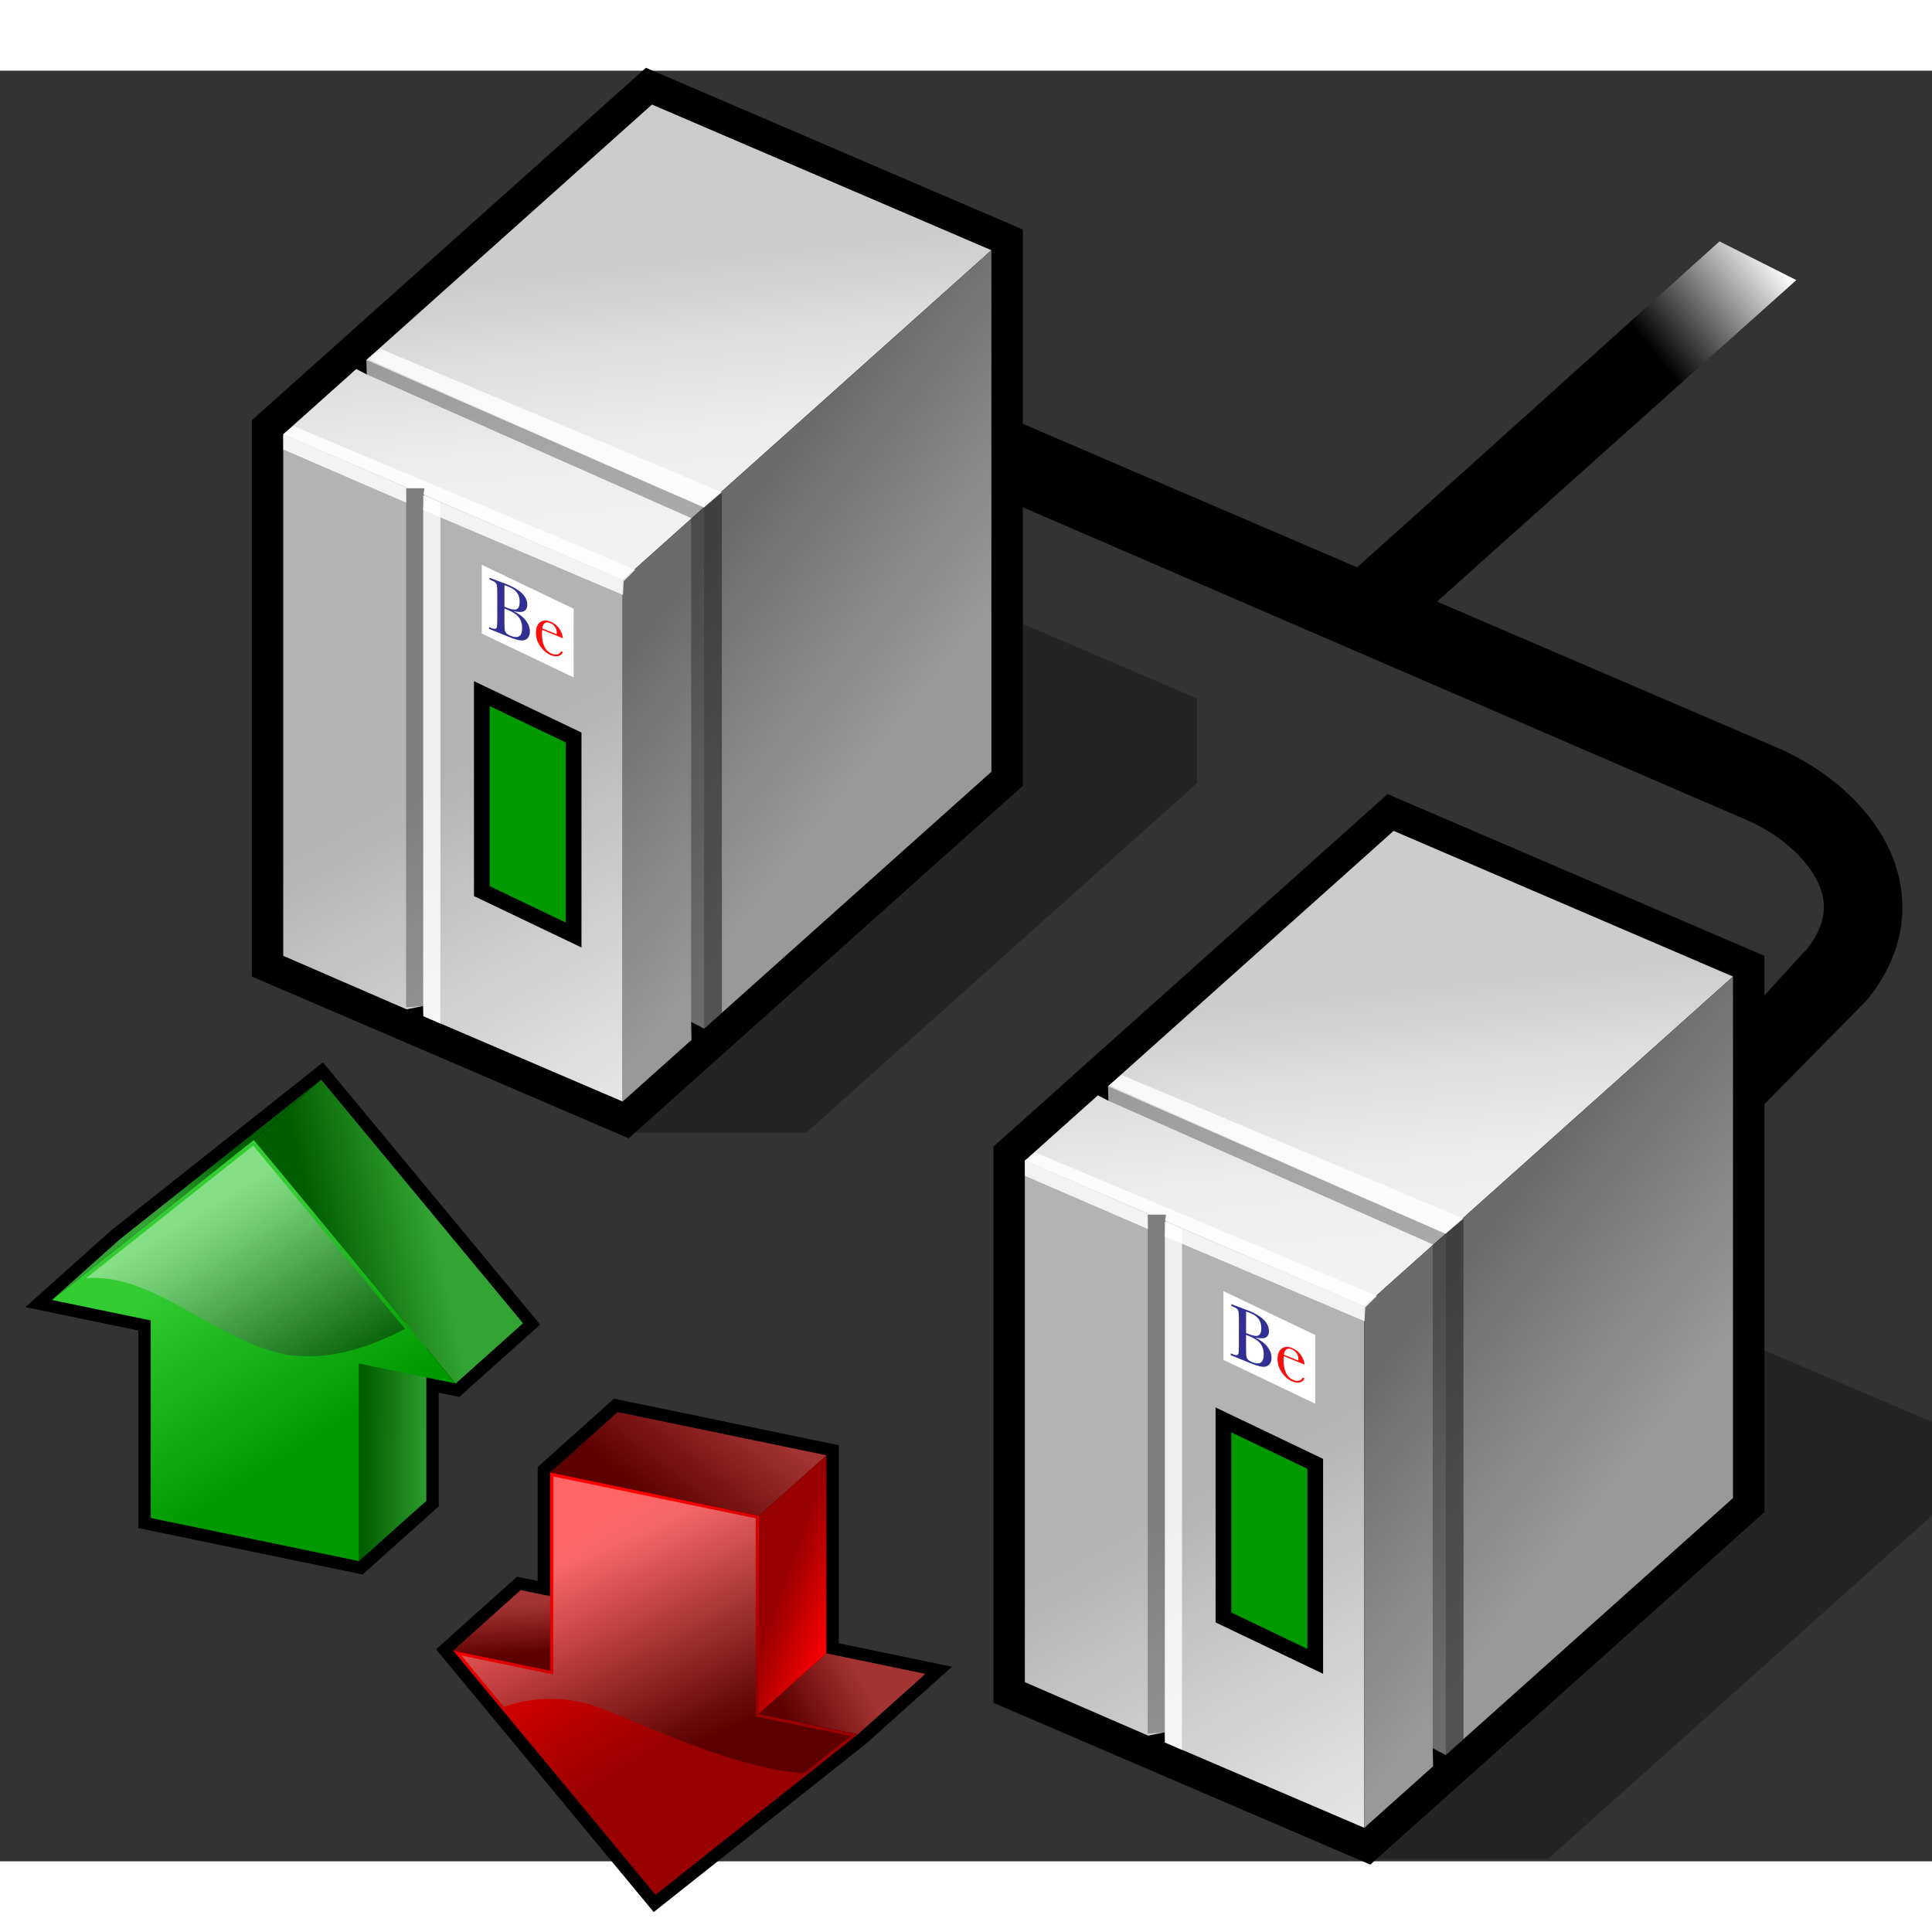 <?xml version="1.0" encoding="UTF-8" standalone="no"?>
<!-- Created with Sodipodi ("http://www.sodipodi.com/") -->

<svg
   xmlns:a="http://ns.adobe.com/AdobeSVGViewerExtensions/3.0/"
   xmlns:dc="http://purl.org/dc/elements/1.1/"
   xmlns:cc="http://creativecommons.org/ns#"
   xmlns:rdf="http://www.w3.org/1999/02/22-rdf-syntax-ns#"
   xmlns:svg="http://www.w3.org/2000/svg"
   xmlns="http://www.w3.org/2000/svg"
   xmlns:xlink="http://www.w3.org/1999/xlink"
   xmlns:sodipodi="http://sodipodi.sourceforge.net/DTD/sodipodi-0.dtd"
   xmlns:inkscape="http://www.inkscape.org/namespaces/inkscape"
   width="48pt"
   height="48pt"
   viewBox="0.237 0.185 123 114"
   overflow="visible"
   enable-background="new 0.237 0.185 123 114"
   xml:space="preserve"
   id="svg153"
   sodipodi:version="0.32pre"
   sodipodi:docname="retrosmart-network-transmit-receive.svg"
   version="1.1"
   inkscape:version="0.91 r13725"><rect x="0.237" y="0.185" width="123" height="114" fill="#333333" stroke="none"/><defs
     id="defs269"><linearGradient
       y2="18.49"
       x2="105.785"
       y1="12.322"
       x1="113.552"
       gradientUnits="userSpaceOnUse"
       id="XMLID_1_"><stop
         id="stop158"
         style="stop-color:#FFFFFF"
         offset="0" /><stop
         id="stop159"
         style="stop-color:#000000"
         offset="1" /></linearGradient><linearGradient
       y2="12.779"
       x2="40.342"
       y1="29.752"
       x1="42.04"
       gradientUnits="userSpaceOnUse"
       id="XMLID_2_"><stop
         id="stop167"
         style="stop-color:#F2F2F2"
         offset="0" /><stop
         id="stop168"
         style="stop-color:#EEEEEE"
         offset="0.312" /><stop
         id="stop169"
         style="stop-color:#E0E0E0"
         offset="0.665" /><stop
         id="stop170"
         style="stop-color:#CCCCCC"
         offset="1" /></linearGradient><linearGradient
       y2="44.615"
       x2="29.098"
       y1="65.381"
       x1="40.655"
       gradientUnits="userSpaceOnUse"
       id="XMLID_3_"><stop
         id="stop176"
         style="stop-color:#E6E6E6"
         offset="0" /><stop
         id="stop177"
         style="stop-color:#C7C7C7"
         offset="0.621" /><stop
         id="stop178"
         style="stop-color:#B3B3B3"
         offset="1" /></linearGradient><linearGradient
       y2="32.619"
       x2="43.835"
       y1="42.94"
       x1="57.012"
       gradientUnits="userSpaceOnUse"
       id="XMLID_4_"><stop
         id="stop186"
         style="stop-color:#999999"
         offset="0" /><stop
         id="stop187"
         style="stop-color:#7B7B7B"
         offset="0.684" /><stop
         id="stop188"
         style="stop-color:#6B6B6B"
         offset="1" /></linearGradient><linearGradient
       y2="59.021"
       x2="87.558"
       y1="75.994"
       x1="89.255"
       gradientUnits="userSpaceOnUse"
       id="XMLID_5_"><stop
         id="stop205"
         style="stop-color:#F2F2F2"
         offset="0" /><stop
         id="stop206"
         style="stop-color:#EEEEEE"
         offset="0.312" /><stop
         id="stop207"
         style="stop-color:#E0E0E0"
         offset="0.665" /><stop
         id="stop208"
         style="stop-color:#CCCCCC"
         offset="1" /></linearGradient><linearGradient
       y2="90.857"
       x2="76.312"
       y1="111.623"
       x1="87.869"
       gradientUnits="userSpaceOnUse"
       id="XMLID_6_"><stop
         id="stop214"
         style="stop-color:#E6E6E6"
         offset="0" /><stop
         id="stop215"
         style="stop-color:#C7C7C7"
         offset="0.621" /><stop
         id="stop216"
         style="stop-color:#B3B3B3"
         offset="1" /></linearGradient><linearGradient
       y2="78.86"
       x2="91.05"
       y1="89.181"
       x1="104.227"
       gradientUnits="userSpaceOnUse"
       id="XMLID_7_"><stop
         id="stop224"
         style="stop-color:#999999"
         offset="0" /><stop
         id="stop225"
         style="stop-color:#7B7B7B"
         offset="0.684" /><stop
         id="stop226"
         style="stop-color:#6B6B6B"
         offset="1" /></linearGradient><linearGradient
       id="XMLID_1_-3"
       gradientUnits="userSpaceOnUse"
       x1="103.324"
       y1="68.757"
       x2="85.316"
       y2="78.44"><stop
         offset="0"
         style="stop-color:#a43333;stop-opacity:1"
         id="stop8" /><stop
         offset="1"
         style="stop-color:#5d0000;stop-opacity:1"
         id="stop10" /></linearGradient><linearGradient
       id="XMLID_2_-6"
       gradientUnits="userSpaceOnUse"
       x1="99.162"
       y1="49.623"
       x2="84.044"
       y2="44.187"><stop
         offset="0"
         style="stop-color:#ff0000;stop-opacity:1"
         id="stop15" /><stop
         offset="1"
         style="stop-color:#990000;stop-opacity:1"
         id="stop17" /></linearGradient><linearGradient
       id="XMLID_3_-7"
       gradientUnits="userSpaceOnUse"
       x1="23.536"
       y1="49.695"
       x2="24.49"
       y2="61.663"><stop
         offset="0"
         style="stop-color:#a43333;stop-opacity:1"
         id="stop22" /><stop
         offset="1"
         style="stop-color:#5d0000;stop-opacity:1"
         id="stop24" /></linearGradient><linearGradient
       id="XMLID_4_-5"
       gradientUnits="userSpaceOnUse"
       x1="72.71"
       y1="1.085"
       x2="53.175"
       y2="25.717"><stop
         offset="0"
         style="stop-color:#a43333;stop-opacity:1"
         id="stop29" /><stop
         offset="1"
         style="stop-color:#5d0000;stop-opacity:1"
         id="stop31" /></linearGradient><linearGradient
       xlink:href="#XMLID_2_-9"
       id="XMLID_5_-3"
       gradientUnits="userSpaceOnUse"
       x1="33.934"
       y1="33.332"
       x2="63.212"
       y2="79.374"><stop
         offset="0"
         style="stop-color:#ff0000;stop-opacity:1"
         id="stop36" /><stop
         offset="1"
         style="stop-color:#990000;stop-opacity:1"
         id="stop38" /></linearGradient><linearGradient
       id="XMLID_2_-9"
       gradientUnits="userSpaceOnUse"
       x1="125.973"
       y1="70.976"
       x2="107.473"
       y2="76.726"><stop
         offset="0"
         style="stop-color:#ee0c33;stop-opacity:1;"
         id="stop15-3" /><stop
         offset="1"
         style="stop-color:#640000;stop-opacity:1;"
         id="stop17-3" /></linearGradient><linearGradient
       id="XMLID_6_-5"
       gradientUnits="userSpaceOnUse"
       x1="38.052"
       y1="37.113"
       x2="59.228"
       y2="85.595"><stop
         offset="0"
         style="stop-color:#FFFFFF"
         id="stop43" /><stop
         offset="1"
         style="stop-color:#000000"
         id="stop45" /></linearGradient></defs><sodipodi:namedview
     id="base"
     showgrid="false"
     inkscape:zoom="7.5662366"
     inkscape:cx="30"
     inkscape:cy="30"
     inkscape:window-width="949"
     inkscape:window-height="951"
     inkscape:window-x="953"
     inkscape:window-y="82"
     inkscape:window-maximized="0"
     inkscape:current-layer="svg153" /><path
     inkscape:connector-curvature="0"
     id="path155"
     d="m 16.27,22.44 0,35.415 23.992,10.299 25.092,-22.44 0,-35.417 L 41.361,0 16.27,22.44 Z" /><path
     inkscape:connector-curvature="0"
     id="path156"
     d="m 121.068,51.286 c -1.066,-4.019 -4.789,-6.82 -7.918,-8.101 0.018,0.007 -10.301,-4.422 -21.435,-9.202 l 19.229,-17.268 -4.729,-2.397 -19.569,17.49 C 75.268,26.924 64.538,22.318 64.538,22.318 l -0.293,5.184 46.971,20.294 c 2.533,1.038 4.535,2.949 5.018,4.772 0.078,0.292 0.117,0.583 0.117,0.874 0,0.858 -0.35,1.721 -1.03,2.611 -0.311,0.311 -3.557,3.889 -3.557,3.889 l 0,6.854 7.363,-7.478 0.095,-0.12 c 2.434,-3.115 2.347,-6.022 1.846,-7.912 z" /><path
     inkscape:connector-curvature="0"
     style="fill:url(#XMLID_1_)"
     id="path163"
     d="M 91.716,33.983 114.6,13.517 109.709,11.053 86.647,31.808 91.716,33.983 Z" /><path
     inkscape:connector-curvature="0"
     id="path164"
     d="m 16.535,22.599 0,35.026 23.68,10.175 24.873,-22.246 0,-35.028 L 41.408,0.354 16.535,22.599 Z" /><path
     style="opacity:0.3"
     inkscape:connector-curvature="0"
     id="path165"
     d="M 65.088,45.555 40.215,67.8 l 11.35,0 24.873,-22.246 0,-5.408 -11.456,-4.896 0.106,10.305 z" /><path
     inkscape:connector-curvature="0"
     style="fill:url(#XMLID_2_)"
     id="path174"
     d="M 39.879,32.612 18.27,23.334 22.916,19.178 23.591,19.525 23.562,18.601 41.745,2.341 63.354,11.615 39.879,32.612 Z" /><path
     inkscape:connector-curvature="0"
     style="fill:url(#XMLID_3_)"
     id="path182"
     d="m 39.879,65.813 -12.688,-5.434 -0.018,-0.647 -1.051,0.211 -7.853,-3.406 0,-33.203 7.844,3.403 1.148,0.026 -0.067,0.443 12.684,5.405 0,33.202 z" /><path
     style="opacity:0.3"
     inkscape:connector-curvature="0"
     id="path183"
     d="m 27.173,59.732 -1.083,0.078 0,-33.04 1.171,-0.007 -0.088,0.479 0,32.49 z" /><path
     style="opacity:0.8;fill:#ffffff"
     inkscape:connector-curvature="0"
     id="path184"
     d="m 28.274,60.85 -1.083,-0.471 0,-33.175 1.083,0.47 0,33.176 z" /><path
     inkscape:connector-curvature="0"
     style="fill:url(#XMLID_4_)"
     id="path192"
     d="m 63.354,44.819 -18.284,16.35 -0.833,-0.429 0.025,1.151 -4.383,3.921 0,-33.2 23.475,-20.997 0,33.204 z" /><path
     style="opacity:0.8;fill:#ffffff"
     inkscape:connector-curvature="0"
     id="path193"
     d="m 23.632,18.541 21.429,9.455 1.135,-0.971 -21.776,-9.146 -0.788,0.662 z" /><path
     style="opacity:0.6;fill:#242424"
     inkscape:connector-curvature="0"
     id="path194"
     d="m 45.061,27.996 0,33.207 1.135,-1.014 0,-33.164 -1.135,0.971 z" /><path
     style="opacity:0.84;fill:#ffffff"
     inkscape:connector-curvature="0"
     id="path195"
     d="m 18.27,23.334 0.004,0.967 7.832,3.39 -0.015,-0.92 1.171,-0.007 -0.088,1.391 12.721,5.404 0.048,-0.876 0.741,-0.731 -21.776,-9.145 -0.638,0.527 z" /><path
     style="opacity:0.3"
     inkscape:connector-curvature="0"
     id="path196"
     d="m 23.59,19.525 20.646,9.141 0,32.075 0.824,0.421 0,-33.166 -21.5,-9.396 0.03,0.925 z" /><path
     style="fill:#ffffff"
     inkscape:connector-curvature="0"
     id="path197"
     d="m 36.756,38.812 -5.844,-2.793 0,-4.375 5.844,2.793 0,4.375 z" /><g
     id="g198"><path
       style="fill:#302f92"
       inkscape:connector-curvature="0"
       id="path199"
       d="m 32.921,34.588 c 0.356,0.172 0.621,0.373 0.793,0.601 0.173,0.228 0.258,0.46 0.258,0.696 0,0.206 -0.059,0.358 -0.176,0.46 -0.118,0.101 -0.268,0.137 -0.452,0.108 -0.183,-0.029 -0.428,-0.106 -0.736,-0.231 l -1.234,-0.502 0,-0.112 0.121,0.049 c 0.135,0.055 0.228,0.076 0.279,0.061 0.052,-0.014 0.085,-0.056 0.099,-0.125 0.014,-0.068 0.021,-0.239 0.021,-0.511 l 0.002,-1.587 c 0,-0.264 -0.007,-0.438 -0.022,-0.521 -0.015,-0.083 -0.045,-0.148 -0.093,-0.197 -0.047,-0.048 -0.151,-0.104 -0.311,-0.17 l -0.061,-0.024 0,-0.113 0.518,0.195 0.589,0.221 c 0.86,0.35 1.29,0.781 1.29,1.293 0,0.211 -0.074,0.352 -0.221,0.42 -0.146,0.068 -0.368,0.065 -0.664,-0.011 z m -0.569,-0.159 0,0.728 c 0,0.311 0.005,0.509 0.016,0.598 0.011,0.088 0.04,0.163 0.087,0.225 0.047,0.063 0.141,0.123 0.28,0.18 0.248,0.101 0.434,0.111 0.558,0.03 0.124,-0.082 0.186,-0.254 0.186,-0.518 0,-0.27 -0.069,-0.498 -0.21,-0.683 -0.14,-0.185 -0.387,-0.349 -0.739,-0.494 -0.058,-0.022 -0.116,-0.044 -0.178,-0.066 z m 0,-0.119 c 0.039,0.018 0.071,0.031 0.098,0.042 0.335,0.136 0.563,0.174 0.686,0.115 0.122,-0.06 0.184,-0.211 0.185,-0.455 0,-0.17 -0.024,-0.312 -0.072,-0.425 -0.048,-0.113 -0.121,-0.214 -0.216,-0.304 -0.096,-0.089 -0.26,-0.181 -0.493,-0.276 -0.061,-0.025 -0.123,-0.047 -0.186,-0.068 l -0.002,1.371 z" /><path
       style="fill:#fb0f0c"
       inkscape:connector-curvature="0"
       id="path200"
       d="m 36.074,36.32 -1.326,-0.54 c -0.006,0.093 -0.01,0.163 -0.01,0.21 0,0.351 0.053,0.636 0.156,0.854 0.104,0.218 0.262,0.371 0.469,0.455 0.281,0.115 0.481,0.064 0.6,-0.152 l 0.109,0.044 c -0.049,0.143 -0.146,0.229 -0.295,0.261 -0.146,0.031 -0.307,0.012 -0.479,-0.059 -0.161,-0.065 -0.312,-0.169 -0.456,-0.312 -0.143,-0.142 -0.26,-0.309 -0.351,-0.5 -0.091,-0.191 -0.137,-0.396 -0.136,-0.615 0,-0.31 0.088,-0.532 0.265,-0.666 0.177,-0.134 0.397,-0.146 0.661,-0.04 0.249,0.102 0.441,0.257 0.577,0.467 0.136,0.21 0.208,0.41 0.216,0.593 z m -0.399,-0.258 c 0.005,-0.035 0.008,-0.067 0.008,-0.095 0,-0.142 -0.04,-0.268 -0.12,-0.377 -0.08,-0.111 -0.18,-0.19 -0.297,-0.237 -0.283,-0.116 -0.453,-0.003 -0.508,0.336 l 0.917,0.373 z" /></g><path
     inkscape:connector-curvature="0"
     id="path201"
     d="m 63.484,68.681 0,35.414 23.992,10.3 25.092,-22.44 0,-35.416 -23.992,-10.298 -25.092,22.44 z" /><path
     inkscape:connector-curvature="0"
     id="path202"
     d="m 63.75,68.84 0,35.026 23.68,10.174 24.873,-22.244 0,-35.029 L 88.623,46.595 63.75,68.84 Z" /><path
     style="opacity:0.3"
     inkscape:connector-curvature="0"
     id="path203"
     d="m 112.303,91.796 -24.873,22.245 11.35,0 24.873,-22.244 0,-5.408 -11.456,-4.896 0.106,10.303 z" /><path
     inkscape:connector-curvature="0"
     style="fill:url(#XMLID_5_)"
     id="path212"
     d="M 87.094,78.853 65.485,69.576 70.131,65.42 70.806,65.767 70.778,64.842 88.961,48.583 110.57,57.857 87.094,78.853 Z" /><path
     inkscape:connector-curvature="0"
     style="fill:url(#XMLID_6_)"
     id="path220"
     d="m 87.094,112.054 -12.688,-5.434 -0.018,-0.648 -1.052,0.212 -7.853,-3.406 0,-33.202 7.844,3.403 1.148,0.026 -0.066,0.443 12.684,5.404 0,33.202 z" /><path
     style="opacity:0.3"
     inkscape:connector-curvature="0"
     id="path221"
     d="m 74.389,105.972 -1.084,0.079 0,-33.04 1.172,-0.006 -0.088,0.479 0,32.488 z" /><path
     style="opacity:0.8;fill:#ffffff"
     inkscape:connector-curvature="0"
     id="path222"
     d="m 75.488,107.091 -1.082,-0.471 0,-33.175 1.082,0.471 0,33.175 z" /><path
     inkscape:connector-curvature="0"
     style="fill:url(#XMLID_7_)"
     id="path230"
     d="m 110.568,91.06 -18.284,16.352 -0.833,-0.43 0.025,1.151 -4.383,3.921 0,-33.201 23.475,-20.997 0,33.204 z" /><path
     style="opacity:0.8;fill:#ffffff"
     inkscape:connector-curvature="0"
     id="path231"
     d="m 70.847,64.783 21.429,9.454 1.135,-0.971 -21.775,-9.146 -0.789,0.663 z" /><path
     style="opacity:0.6;fill:#242424"
     inkscape:connector-curvature="0"
     id="path232"
     d="m 92.275,74.237 0,33.207 1.135,-1.014 0,-33.164 -1.135,0.971 z" /><path
     style="opacity:0.84;fill:#ffffff"
     inkscape:connector-curvature="0"
     id="path233"
     d="m 65.484,69.576 0.004,0.967 7.832,3.39 -0.016,-0.921 1.172,-0.006 -0.088,1.391 12.721,5.403 0.048,-0.877 0.741,-0.73 -21.775,-9.146 -0.639,0.529 z" /><path
     style="opacity:0.3"
     inkscape:connector-curvature="0"
     id="path234"
     d="m 70.805,65.766 20.646,9.141 0,32.075 0.824,0.42 0,-33.165 -21.501,-9.396 0.031,0.925 z" /><path
     style="fill:#ffffff"
     inkscape:connector-curvature="0"
     id="path235"
     d="m 83.971,85.053 -5.844,-2.793 0,-4.376 5.844,2.794 0,4.375 z" /><g
     id="g236"><path
       style="fill:#302f92"
       inkscape:connector-curvature="0"
       id="path237"
       d="m 80.136,80.83 c 0.356,0.172 0.621,0.373 0.794,0.6 0.173,0.229 0.258,0.461 0.258,0.697 0,0.205 -0.059,0.357 -0.176,0.459 -0.118,0.102 -0.269,0.137 -0.452,0.108 -0.183,-0.029 -0.429,-0.106 -0.735,-0.231 l -1.235,-0.503 0,-0.113 0.121,0.049 c 0.135,0.056 0.227,0.076 0.279,0.062 0.052,-0.015 0.084,-0.056 0.099,-0.124 0.014,-0.068 0.021,-0.24 0.021,-0.512 l 0.002,-1.587 c 0,-0.265 -0.007,-0.438 -0.021,-0.521 -0.016,-0.082 -0.046,-0.148 -0.094,-0.197 -0.047,-0.047 -0.15,-0.104 -0.311,-0.17 l -0.061,-0.023 0,-0.112 0.518,0.194 0.59,0.222 c 0.859,0.351 1.289,0.781 1.289,1.294 0,0.211 -0.073,0.352 -0.221,0.42 -0.147,0.067 -0.369,0.063 -0.665,-0.012 z m -0.57,-0.16 0,0.728 c -0.001,0.311 0.004,0.51 0.016,0.598 0.01,0.088 0.039,0.163 0.086,0.226 0.048,0.063 0.141,0.123 0.28,0.18 0.248,0.101 0.435,0.11 0.558,0.03 0.124,-0.082 0.187,-0.254 0.187,-0.518 0.001,-0.271 -0.069,-0.498 -0.21,-0.684 -0.14,-0.185 -0.387,-0.348 -0.739,-0.493 -0.056,-0.023 -0.115,-0.044 -0.178,-0.067 z m 0,-0.12 c 0.039,0.018 0.071,0.031 0.098,0.043 0.335,0.137 0.563,0.174 0.686,0.115 0.123,-0.06 0.184,-0.211 0.186,-0.455 0,-0.17 -0.025,-0.312 -0.072,-0.425 -0.049,-0.112 -0.121,-0.214 -0.217,-0.304 -0.096,-0.09 -0.26,-0.182 -0.492,-0.276 C 79.694,79.224 79.632,79.2 79.569,79.18 l -0.003,1.37 z" /><path
       style="fill:#fb0f0c"
       inkscape:connector-curvature="0"
       id="path238"
       d="m 83.289,82.561 -1.326,-0.54 c -0.006,0.094 -0.01,0.164 -0.01,0.211 0,0.351 0.053,0.636 0.156,0.854 0.104,0.219 0.262,0.371 0.469,0.455 0.281,0.115 0.481,0.064 0.6,-0.152 l 0.109,0.045 c -0.049,0.143 -0.146,0.229 -0.295,0.261 -0.146,0.031 -0.307,0.012 -0.479,-0.059 -0.161,-0.065 -0.312,-0.169 -0.456,-0.312 -0.143,-0.143 -0.26,-0.309 -0.351,-0.5 -0.091,-0.19 -0.137,-0.395 -0.136,-0.614 0,-0.31 0.088,-0.532 0.265,-0.665 0.177,-0.135 0.397,-0.146 0.661,-0.04 0.249,0.102 0.441,0.257 0.577,0.468 0.136,0.208 0.208,0.405 0.216,0.588 z M 82.89,82.304 c 0.005,-0.035 0.008,-0.067 0.008,-0.096 0,-0.142 -0.04,-0.268 -0.12,-0.377 -0.08,-0.111 -0.18,-0.19 -0.297,-0.238 -0.283,-0.115 -0.453,-0.003 -0.508,0.337 l 0.917,0.374 z" /></g><path
     d="m 36.756,55.212 -5.844,-2.793 0,-12.575 5.844,2.793 z"
     id="path7626"
     inkscape:connector-curvature="0"
     style="fill:#009900;fill-opacity:1;stroke:#000000;stroke-opacity:1"
     sodipodi:nodetypes="ccccc" /><path
     d="m 83.971,101.453 -5.844,-2.793 0,-12.576 5.844,2.794 z"
     id="path7628"
     inkscape:connector-curvature="0"
     style="fill:#009900;fill-opacity:1;stroke:#000000;stroke-opacity:1"
     sodipodi:nodetypes="ccccc" /><g
     style="overflow:visible"
     id="g7594"
     transform="matrix(0.263,0,0,0.263,27.999,84.73)"><path
       d="m 24.599,16.542 0,27.584 L 19.605,43.093 0,60.671 52.687,124.283 104.048,83.554 124.892,64.89 c 0,0 -23.527,-4.871 -27.404,-5.673 0,-4.4 0,-47.951 0,-47.951 L 43.071,0 24.599,16.542 Z"
       id="path5"
       inkscape:connector-curvature="0" /><path
       d="M 78.142,76.297 102.114,81.26 118.461,66.622 94.488,61.659 78.142,76.297 Z"
       id="path12"
       style="fill:url(#XMLID_1_-3)"
       inkscape:connector-curvature="0" /><path
       d="m 78.142,76.297 16.346,-14.638 0,-47.95 -16.346,14.638 0,47.95 z"
       id="path19"
       style="fill:url(#XMLID_2_-6)"
       inkscape:connector-curvature="0" /><path
       d="M 27.612,65.841 4.147,60.982 20.48,46.337 43.945,51.196 27.612,65.841 Z"
       id="path26"
       style="fill:url(#XMLID_3_-7)"
       inkscape:connector-curvature="0" /><path
       d="M 27.599,17.883 78.142,28.347 94.488,13.709 43.945,3.245 27.599,17.883 Z"
       id="path33"
       style="fill:url(#XMLID_4_-5)"
       inkscape:connector-curvature="0" /><path
       d="m 27.599,17.883 0,47.95 -23.465,-4.857 48.99,59.133 48.99,-38.849 -23.972,-4.963 0,-47.95 -50.543,-10.464 z"
       id="path40"
       style="fill:url(#XMLID_5_-3);fill-opacity:1"
       inkscape:connector-curvature="0" /><path
       a:adobe-blending-mode="screen"
       d="m 77.377,76.92 c 0,0 0,-46.738 0,-47.95 -1.167,-0.242 -47.264,-9.785 -49.014,-10.148 0,1.805 0,47.012 0,47.012 l 0,0.939 c 0,0 -18.724,-3.877 -22.25,-4.606 0.742,0.896 4.83,5.83 10.311,12.446 7.662,-2.759 16.126,-2.521 23.705,0.394 15.539,6.121 32.238,14.27 48.847,15.697 6.053,-4.799 10.647,-8.443 11.382,-9.025 C 97.568,81.1 77.377,76.92 77.377,76.92 Z"
       id="path47"
       style="opacity:0.4;fill:url(#XMLID_6_-5)"
       inkscape:connector-curvature="0" /></g><g
     style="overflow:visible"
     id="g7631"
     transform="matrix(0.263,0,0,0.263,1.852,63.322)"><g
       id="Layer_1_2_"><path
         id="path7588"
         d="M 20.806,40.635 0,59.248 c 0,0 23.471,4.855 27.346,5.658 0,4.398 0,47.825 0,47.825 l 54.286,11.233 18.431,-16.489 c 0,0 0,-21.861 0,-27.523 1.745,0.36 4.973,1.028 4.973,1.028 L 124.62,63.459 72.039,0 20.806,40.635 Z"
         inkscape:connector-curvature="0" /><linearGradient
         y2="21.147"
         x2="50.614"
         y1="35.734"
         x1="33.177"
         gradientUnits="userSpaceOnUse"
         id="XMLID_1_-36"><stop
           id="stop7591"
           style="stop-color:#33A433"
           offset="0" /><stop
           id="stop7593"
           style="stop-color:#005D00"
           offset="1" /></linearGradient><path
         style="fill:url(#XMLID_1_-36)"
         id="path7595"
         d="M 71.603,4.175 22.74,42.93 6.436,57.516 55.299,18.762 71.603,4.175 Z"
         inkscape:connector-curvature="0" /><linearGradient
         y2="89.446"
         x2="81.833"
         y1="89.614"
         x1="99.27"
         gradientUnits="userSpaceOnUse"
         id="XMLID_2_-7"><stop
           id="stop7598"
           style="stop-color:#33A433"
           offset="0" /><stop
           id="stop7600"
           style="stop-color:#005D00"
           offset="1" /></linearGradient><path
         style="fill:url(#XMLID_2_-7)"
         id="path7602"
         d="m 80.759,72.895 0,47.826 16.304,-14.587 0,-47.827 -16.304,14.588 z"
         inkscape:connector-curvature="0" /><linearGradient
         y2="44.759"
         x2="70.614"
         y1="38.556"
         x1="98.781"
         gradientUnits="userSpaceOnUse"
         id="XMLID_3_-5"><stop
           id="stop7605"
           style="stop-color:#33A433"
           offset="0" /><stop
           id="stop7607"
           style="stop-color:#005D00"
           offset="1" /></linearGradient><path
         style="fill:url(#XMLID_3_-5)"
         id="path7609"
         d="M 120.467,63.148 71.603,4.175 55.299,18.762 104.162,77.736 120.467,63.148 Z"
         inkscape:connector-curvature="0" /><linearGradient
         y2="94.772"
         x2="67.737"
         y1="48.85"
         x1="38.535"
         gradientUnits="userSpaceOnUse"
         id="XMLID_4_-3"><stop
           id="stop7612"
           style="stop-color:#33CC33"
           offset="0" /><stop
           id="stop7614"
           style="stop-color:#009900"
           offset="1" /></linearGradient><path
         style="fill:url(#XMLID_4_-3)"
         id="path7616"
         d="m 80.759,120.721 0,-47.826 23.403,4.842 -48.863,-58.975 -48.863,38.754 23.91,4.947 0,47.826 50.413,10.432 z"
         inkscape:connector-curvature="0" /><linearGradient
         y2="81.056"
         x2="67.239"
         y1="36.968"
         x1="40.189"
         gradientUnits="userSpaceOnUse"
         id="XMLID_5_-5"><stop
           id="stop7619"
           style="stop-color:#FFFFFF"
           offset="0" /><stop
           id="stop7621"
           style="stop-color:#000000"
           offset="1" /></linearGradient><path
         style="opacity:0.4;fill:url(#XMLID_5_-5)"
         id="path7623"
         d="M 62.916,70.713 C 72.975,72.389 83.028,69.143 91.909,64.516 78.479,48.306 56.007,21.184 55.153,20.154 54.009,21.061 27.132,42.378 14.727,52.216 c 16.352,-1.3 31.187,15.096 48.189,18.497 z"
         a:adobe-blending-mode="screen"
         inkscape:connector-curvature="0" /></g></g></svg>